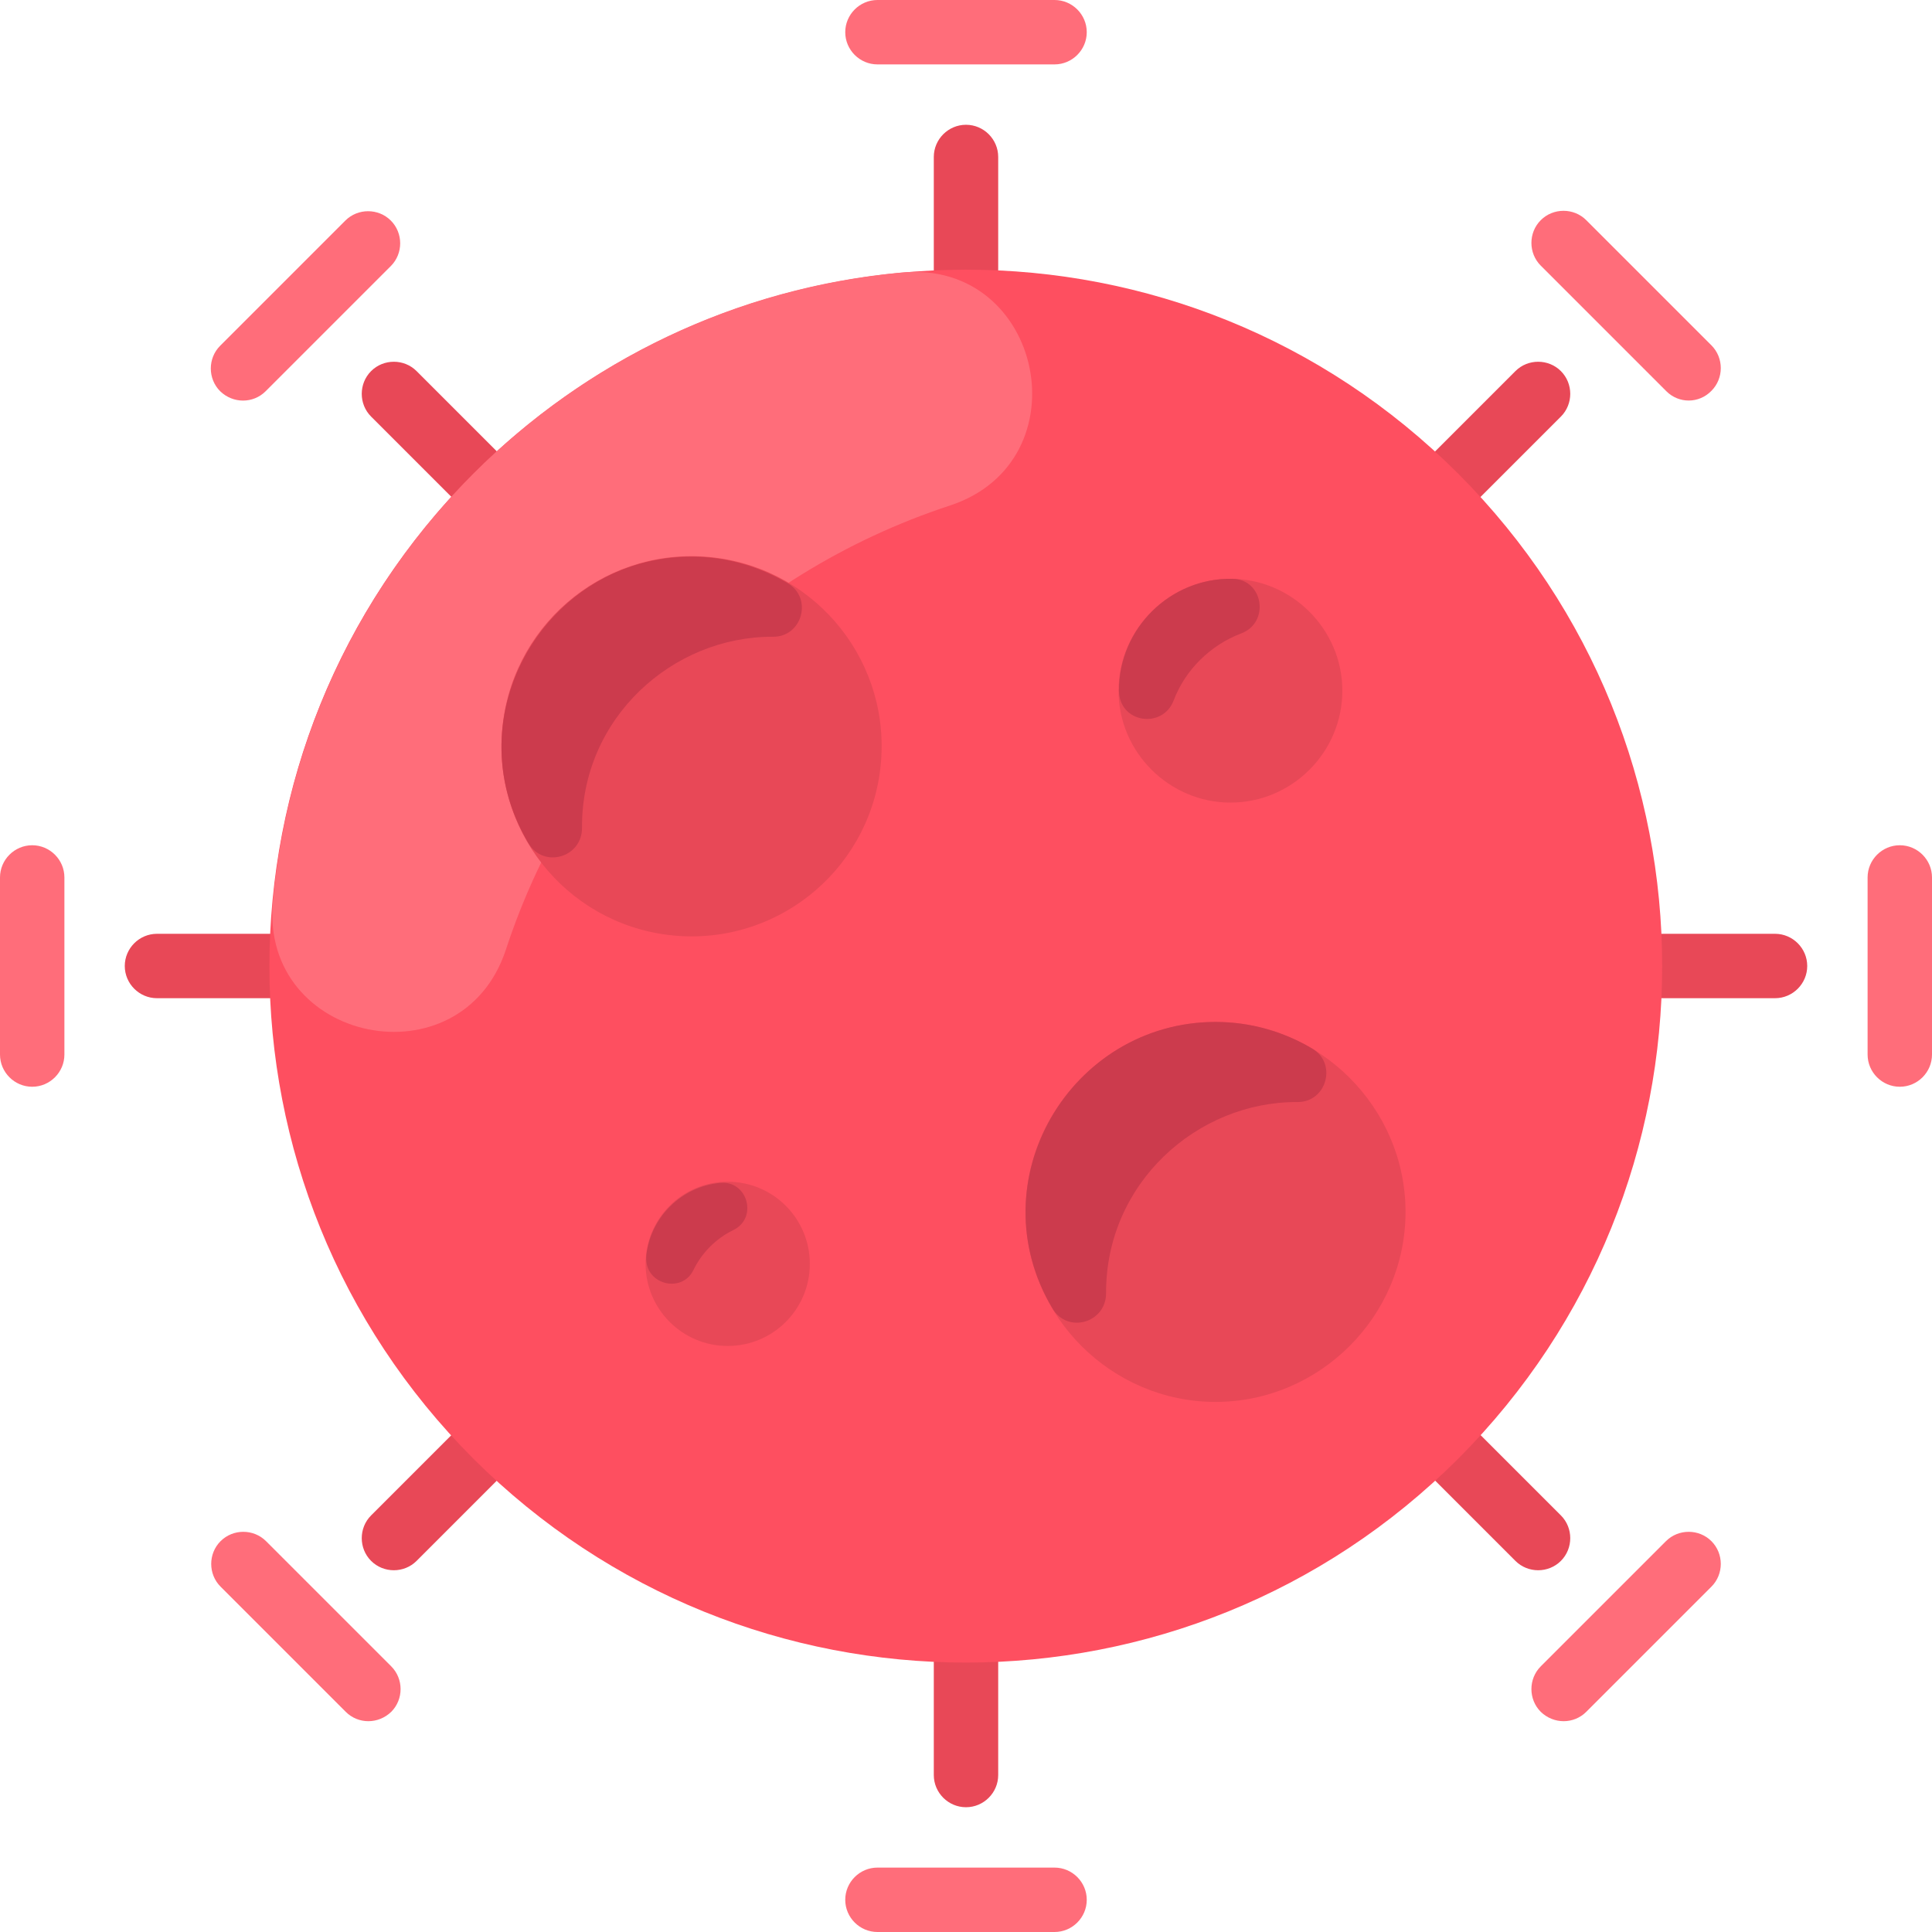 <svg id="Layer_1" enable-background="new 0 0 480 480" height="512" viewBox="0 0 480 480" width="512" xmlns="http://www.w3.org/2000/svg"><g fill="#ff6d7a"><path d="m8 270c-4.4 0-8-3.6-8-8v-44c0-4.4 3.6-8 8-8s8 3.6 8 8v44c0 4.4-3.6 8-8 8z"/><path d="m472 270c-4.4 0-8-3.6-8-8v-44c0-4.4 3.6-8 8-8s8 3.6 8 8v44c0 4.4-3.6 8-8 8z"/><path d="m262 480h-44c-4.4 0-8-3.6-8-8s3.6-8 8-8h44c4.4 0 8 3.6 8 8s-3.6 8-8 8z"/><path d="m262 16h-44c-4.4 0-8-3.6-8-8s3.6-8 8-8h44c4.4 0 8 3.6 8 8s-3.6 8-8 8z"/></g><path d="m240 75c-4.4 0-8-3.6-8-8v-28c0-4.4 3.6-8 8-8s8 3.6 8 8v28c0 4.4-3.6 8-8 8z" fill="#e84857"/><path d="m240 449c-4.4 0-8-3.6-8-8v-28c0-4.4 3.6-8 8-8s8 3.6 8 8v28c0 4.4-3.6 8-8 8z" fill="#e84857"/><path d="m441 248h-28c-4.4 0-8-3.6-8-8s3.6-8 8-8h28c4.4 0 8 3.6 8 8s-3.6 8-8 8z" fill="#e84857"/><path d="m67 248h-28c-4.4 0-8-3.6-8-8s3.6-8 8-8h28c4.4 0 8 3.6 8 8s-3.6 8-8 8z" fill="#e84857"/><path d="m54.7 97.2c-3.1-3.1-3.1-8.2 0-11.3l31.1-31.1c3.1-3.1 8.2-3.1 11.3 0s3.1 8.2 0 11.3l-31.1 31.1c-3.1 3.1-8.1 3.1-11.3 0z" fill="#ff6d7a"/><path d="m382.8 425.3c-3.1-3.1-3.1-8.2 0-11.3l31.1-31.1c3.1-3.1 8.2-3.1 11.3 0s3.1 8.2 0 11.3l-31.1 31.1c-3.1 3.1-8.1 3.1-11.3 0z" fill="#ff6d7a"/><path d="m85.9 425.3-31.1-31.1c-3.1-3.1-3.1-8.2 0-11.3s8.2-3.1 11.3 0l31.1 31.1c3.1 3.1 3.1 8.2 0 11.3-3.2 3.1-8.2 3.1-11.3 0z" fill="#ff6d7a"/><path d="m414 97.2-31.2-31.2c-3.1-3.1-3.1-8.2 0-11.3s8.2-3.1 11.3 0l31.1 31.1c3.1 3.1 3.1 8.2 0 11.3-3.1 3.2-8.1 3.2-11.2.1z" fill="#ff6d7a"/><path d="m356.7 123.3c-3.1-3.1-3.1-8.2 0-11.3l19.8-19.8c3.1-3.1 8.2-3.1 11.3 0s3.1 8.2 0 11.3l-19.8 19.8c-3.1 3.2-8.2 3.1-11.3 0z" fill="#e84857"/><path d="m92.2 387.8c-3.1-3.1-3.1-8.2 0-11.3l19.8-19.8c3.1-3.1 8.2-3.1 11.3 0s3.1 8.2 0 11.3l-19.8 19.8c-3.1 3.1-8.2 3.1-11.3 0z" fill="#e84857"/><path d="m376.5 387.8-19.8-19.8c-3.1-3.1-3.1-8.2 0-11.3s8.2-3.1 11.3 0l19.8 19.8c3.1 3.1 3.1 8.2 0 11.3s-8.2 3.1-11.3 0z" fill="#e84857"/><path d="m112 123.3-19.8-19.8c-3.1-3.1-3.1-8.2 0-11.3s8.2-3.1 11.3 0l19.8 19.8c3.1 3.1 3.1 8.2 0 11.3-3.1 3.2-8.2 3.1-11.3 0z" fill="#e84857"/><path d="m362.3 117.7c67.5 67.5 67.6 177 0 244.7-67.5 67.5-177 67.6-244.7 0-67.5-67.5-67.6-177 0-244.7 67.6-67.5 177.1-67.7 244.7 0z" fill="#fe4f60"/><path d="m305.7 143.8c15.2 0 27.8 12.5 27.8 27.8s-12.5 27.8-27.8 27.8c-15.2 0-27.8-12.5-27.8-27.8s12.6-27.8 27.8-27.8z" fill="#e84857"/><circle cx="180.8" cy="314" fill="#e84857" r="20.4"/><path d="m302 253.9c25.9 0 47.2 21.3 47.2 47.2s-21.3 47.2-47.2 47.2-47.2-21.3-47.2-47.2 21.3-47.2 47.2-47.2z" fill="#e84857"/><path d="m224.1 67.7c35.1-3.2 45.4 46.9 11.9 57.9-52.1 17.1-93.2 58.2-110.3 110.3-11 33.5-61.1 23.3-57.9-11.9 7.5-82.8 73.4-148.8 156.3-156.3z" fill="#ff6d7a"/><ellipse cx="171.7" cy="185.5" fill="#e84857" rx="47.2" ry="47.2" transform="matrix(.071 -.998 .998 .071 -25.504 343.599)"/><path d="m195.7 144.9c6.3 3.7 3.6 13.4-3.7 13.3-24.9-.1-47.6 20.2-47.4 47.5 0 7.4-9.6 10.1-13.3 3.8-18.9-31.6 4.5-71.2 40.5-71.2 8.6 0 16.8 2.4 23.9 6.6z" fill="#cc3b4d"/><path d="m308.3 157.4c-7.6 2.9-13.8 9-16.7 16.6-2.7 7.2-13.6 5.7-13.6-2.5 0-15.4 12.8-28 28.2-27.7 7.7.1 9.4 10.9 2.1 13.6z" fill="#cc3b4d"/><path d="m326 260.5c6.3 3.7 3.6 13.4-3.7 13.3-24.9-.1-47.6 20.2-47.5 47.5 0 7.4-9.6 10.1-13.3 3.8-18.9-31.6 4.5-71.2 40.5-71.2 8.7 0 16.9 2.4 24 6.6z" fill="#cc3b4d"/><path d="m182.2 305.6c-4.3 2.1-7.8 5.6-9.9 9.9-2.9 6.1-12.6 3.6-11.7-3.8 1.1-9.3 8.7-16.9 18.2-17.8 6.9-.8 9.6 8.7 3.4 11.7z" fill="#cc3b4d"/></svg>